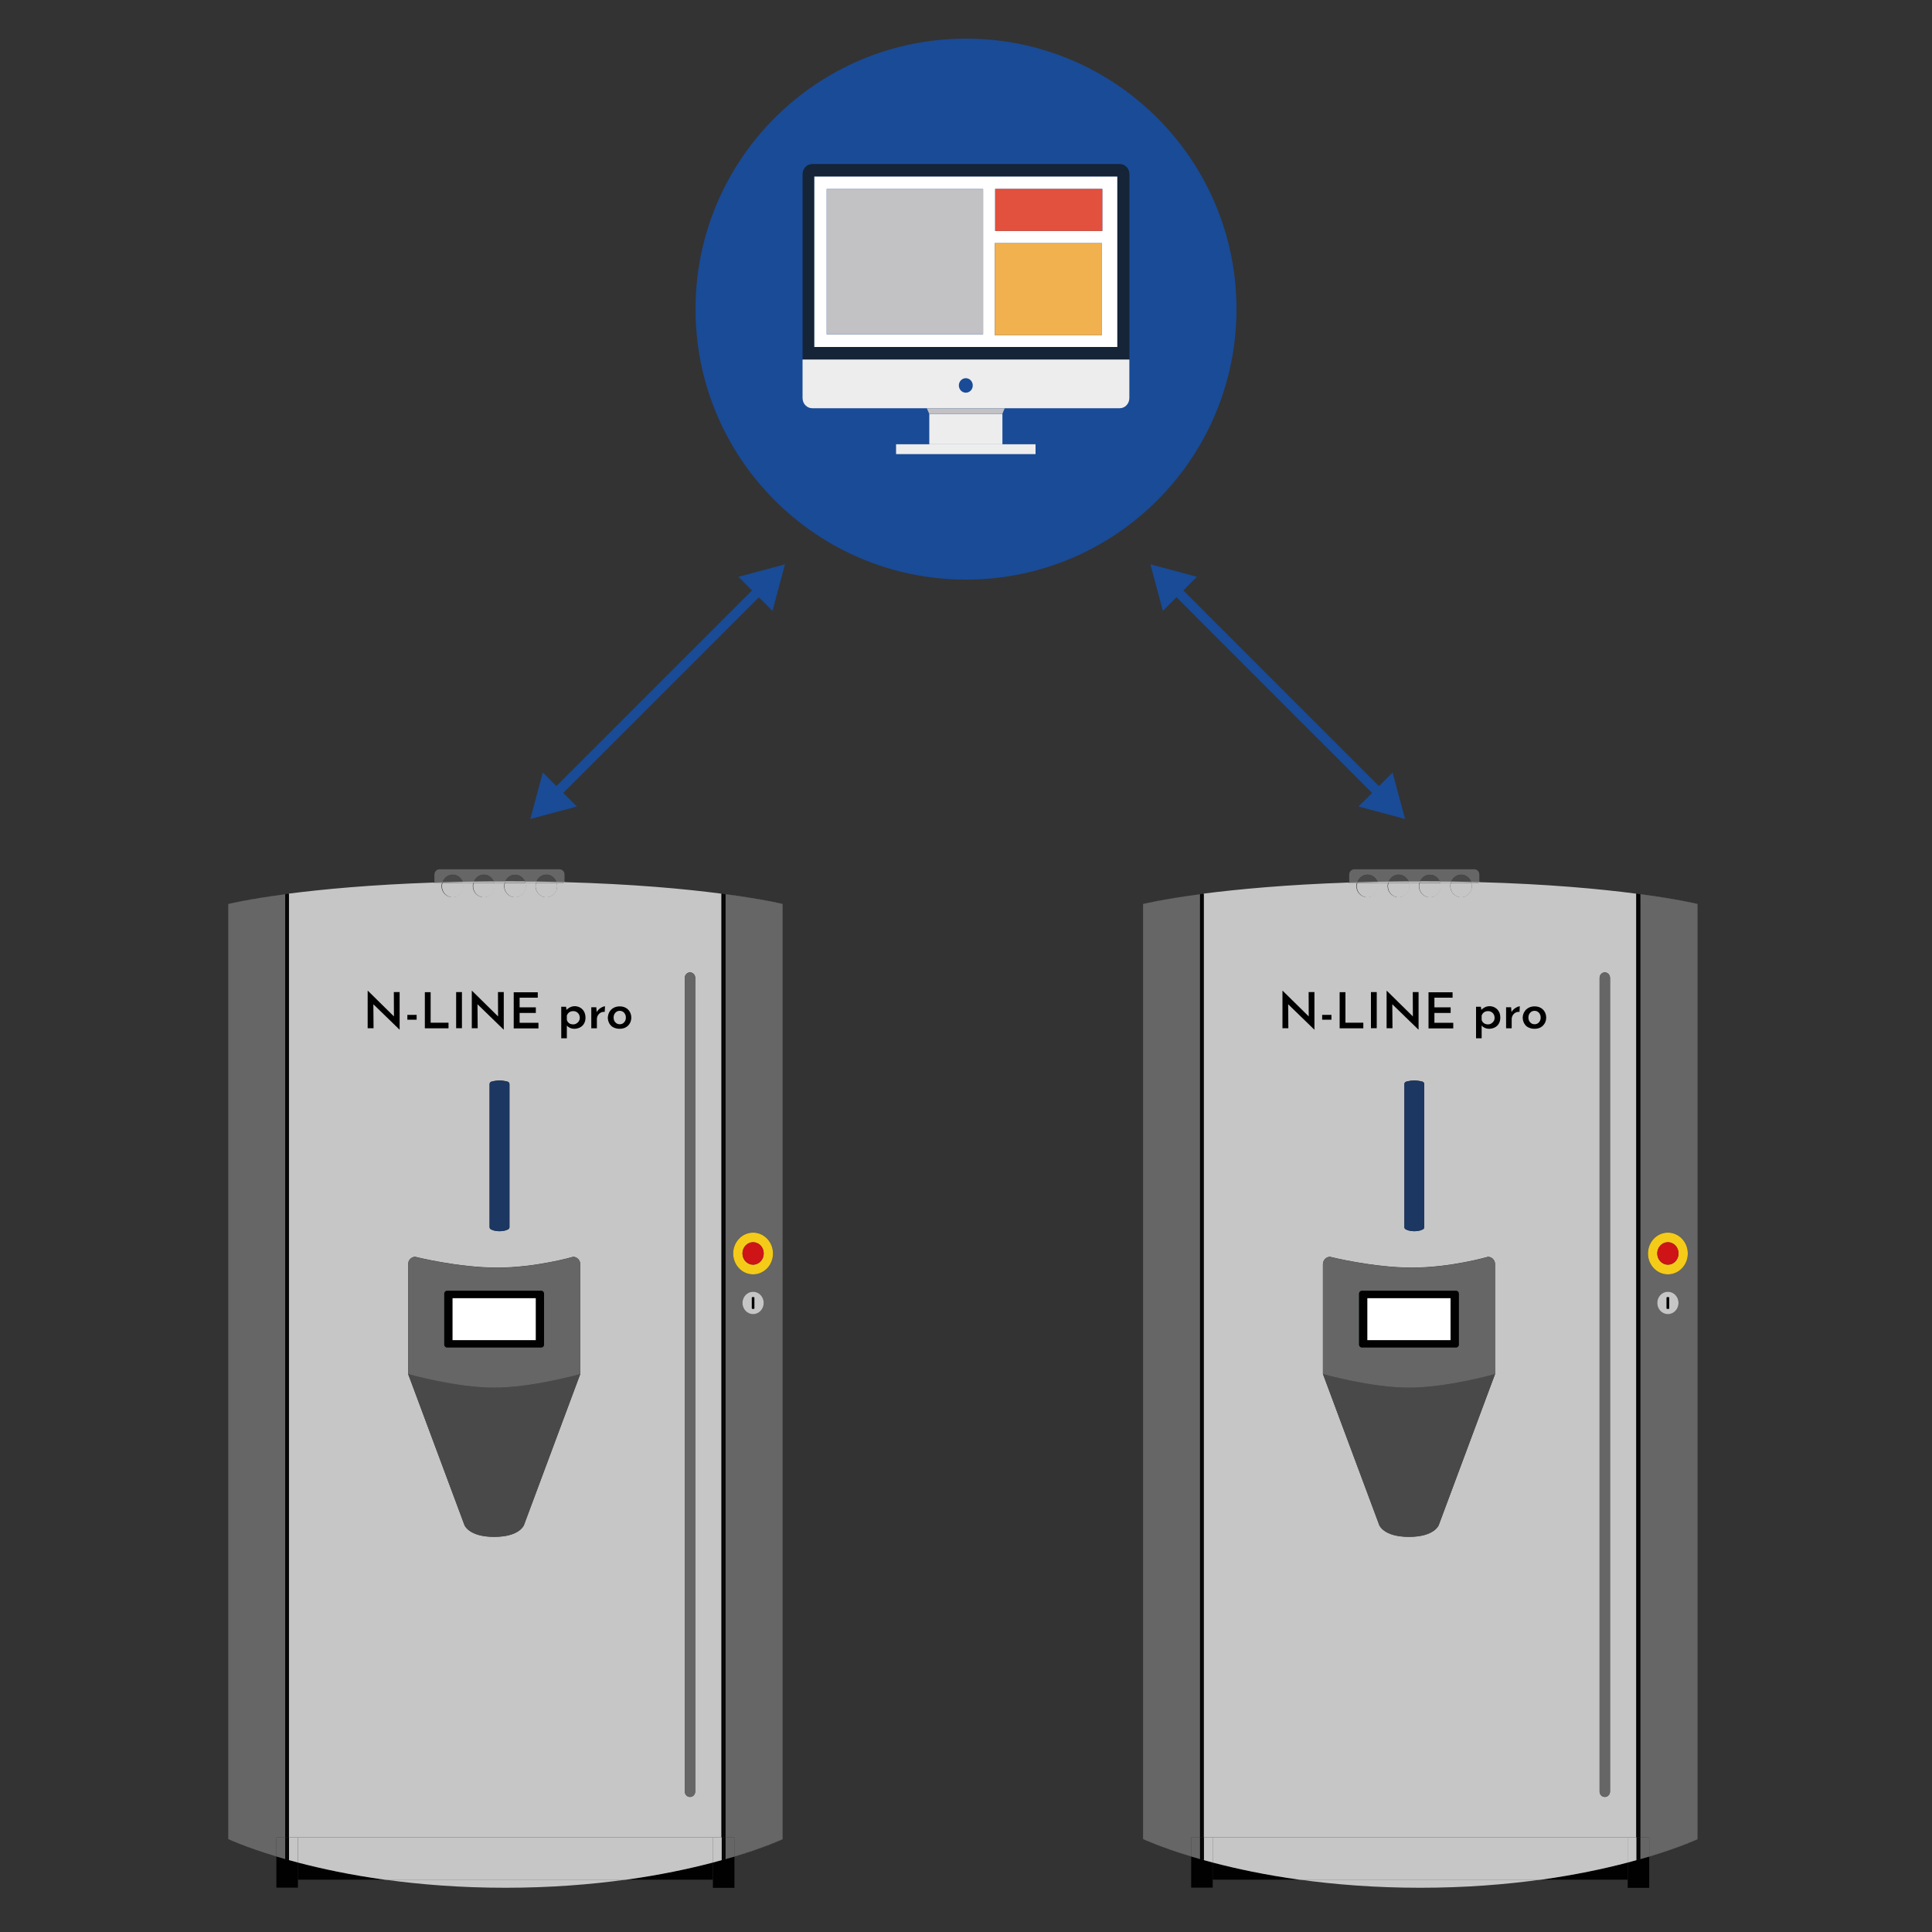 <?xml version="1.0" encoding="utf-8"?>
<!-- Generator: Adobe Illustrator 27.7.0, SVG Export Plug-In . SVG Version: 6.00 Build 0)  -->
<svg version="1.1" id="Ebene_1" xmlns="http://www.w3.org/2000/svg" xmlns:xlink="http://www.w3.org/1999/xlink" x="0px" y="0px"
	 viewBox="0 0 200 200" enable-background="new 0 0 200 200" xml:space="preserve">
<rect x="0" y="0" width="200" height="200" fill="#333333" stroke="none"/>
<g>
	<g>
		<path fill="#194B97" d="M100,60c15.46,0,28-12.54,28-28S115.46,4,100,4S72,16.54,72,32S84.54,60,100,60"/>
		<path fill="#152437" d="M115.67,35.92H84.3V18.28h31.36V35.92z M115.92,16.98H84.08c-0.55,0-1,0.47-1,1.05v19.18h33.84V18.03
			C116.92,17.45,116.47,16.98,115.92,16.98"/>
	</g>
	<path fill="#FFFFFF" d="M85.58,19.57h16.19V34.6H85.58V19.57z M102.98,25.17h11.09v9.53h-11.09V25.17z M103.02,19.56h11.09v4.35
		h-11.09V19.56z M84.3,35.92h31.36V18.28H84.3V35.92z"/>
	<g>
		<path fill="#EDEDED" d="M99.98,39.15c0.4,0,0.72,0.34,0.72,0.75c0,0.42-0.32,0.75-0.72,0.75c-0.4,0-0.72-0.34-0.72-0.75
			C99.26,39.49,99.58,39.15,99.98,39.15 M83.08,41.21c0,0.58,0.45,1.05,1,1.05h11.86h8.07h11.9c0.55,0,1-0.47,1-1.05v-3.99H83.08
			V41.21z"/>
	</g>
	<rect x="85.58" y="19.57" fill="#C2C1C4" width="16.19" height="15.03"/>
	<rect x="103.02" y="19.56" fill="#E1513D" width="11.09" height="4.35"/>
	<rect x="102.98" y="25.17" fill="#F2B14F" width="11.09" height="9.53"/>
	<rect x="92.76" y="45.99" fill="#EDEDED" width="14.44" height="1.02"/>
	<polygon fill="#EDEDED" points="96.2,45.99 103.77,45.99 103.77,42.85 103.76,42.85 96.2,42.85 	"/>
	<polygon fill="#C2C1C4" points="95.94,42.26 96.2,42.85 96.2,42.85 103.76,42.85 104.01,42.26 	"/>
</g>
<g>
	<path fill="#010102" d="M73.79,194.58v-1.78c-2.44,0.64-5.46,1.29-9.01,1.78H73.79z"/>
	<path fill="#010102" d="M30.84,194.58h9.01c-3.55-0.49-6.57-1.14-9.01-1.78V194.58z"/>
	<path fill="#010102" d="M75.04,192.47l-0.32,0.09v0c-0.3,0.08-0.6,0.17-0.92,0.25v1.78v0.84h2.23v-3.24
		C75.71,192.28,75.38,192.37,75.04,192.47"/>
	<path fill="#010102" d="M30.84,192.8c-0.32-0.08-0.62-0.17-0.92-0.25v0l-0.39-0.11v0c-0.32-0.09-0.63-0.18-0.92-0.27v3.24h2.23
		v-0.84V192.8z"/>
	<path fill="#656665" d="M44.97,90.54v0.82c0.28-0.01,0.56-0.02,0.85-0.03c0.15-0.46,0.56-0.79,1.04-0.79
		c0.47,0,0.87,0.31,1.03,0.74c0.39-0.01,0.77-0.02,1.17-0.02c0.17-0.42,0.57-0.72,1.03-0.72c0.45,0,0.84,0.29,1.02,0.7
		c0.4,0,0.79,0,1.2,0c0.17-0.41,0.56-0.69,1.01-0.69c0.46,0,0.85,0.29,1.02,0.7c0.4,0,0.79,0.01,1.19,0.01
		c0.17-0.42,0.57-0.72,1.03-0.72c0.47,0,0.87,0.31,1.03,0.75c0.29,0.01,0.57,0.02,0.85,0.02v-0.78c0-0.3-0.23-0.54-0.51-0.54H45.48
		C45.2,90,44.97,90.24,44.97,90.54"/>
	<path fill="#4A494A" d="M46.86,90.55c-0.49,0-0.89,0.33-1.04,0.79c0.67-0.02,1.37-0.04,2.07-0.05
		C47.73,90.85,47.33,90.55,46.86,90.55"/>
	<path fill="#4A494A" d="M56.55,90.55c-0.46,0-0.86,0.3-1.03,0.72c0.7,0.01,1.39,0.02,2.06,0.04
		C57.43,90.86,57.03,90.55,56.55,90.55"/>
	<path fill="#4A494A" d="M54.34,91.25c-0.17-0.41-0.56-0.7-1.02-0.7c-0.45,0-0.84,0.29-1.01,0.69h0.02
		C53.01,91.24,53.68,91.24,54.34,91.25"/>
	<path fill="#4A494A" d="M50.09,90.55c-0.46,0-0.86,0.3-1.03,0.72c0.67-0.01,1.35-0.02,2.04-0.02
		C50.93,90.83,50.55,90.55,50.09,90.55"/>
	<path fill="#C7C6C6" d="M75.1,92.57c3.94,0.53,5.9,1.01,5.9,1.01v96.8c0,0-1.74,0.82-4.98,1.8v0.01c3.25-0.98,4.99-1.8,4.99-1.8h0
		v-96.8c0,0-2.07-0.51-6.25-1.06L75.1,92.57L75.1,92.57z"/>
	<path fill="#C7C6C6" d="M23.63,190.38c0,0,1.73,0.82,4.98,1.8v0C25.37,191.2,23.63,190.38,23.63,190.38"/>
	<path fill="#C7C6C6" d="M39.85,194.58c3.62,0.5,7.79,0.84,12.47,0.84c4.67,0,8.84-0.34,12.47-0.84H39.85z"/>
	<path fill="#C7C6C6" d="M29.53,92.57c-3.95,0.53-5.9,1.01-5.9,1.01S25.59,93.09,29.53,92.57L29.53,92.57z"/>
	<path fill="#C7C6C6" d="M60.07,130.87v11.36l-5.83,15.64h0c0,0-0.44,1.22-3.08,1.22c-2.65,0-3.08-1.22-3.08-1.22l-5.83-15.64
		v-11.36c0-0.42,0.33-0.77,0.73-0.77c0,0,4.45,1.12,8.48,1.12s7.88-1.12,7.88-1.12C59.74,130.11,60.07,130.45,60.07,130.87
		 M70.89,101.23c0-0.32,0.24-0.57,0.54-0.57s0.54,0.26,0.54,0.57v84.22c0,0.32-0.24,0.57-0.54,0.57s-0.54-0.26-0.54-0.57V101.23z
		 M50.68,112.23c0-0.12,0.07-0.22,0.18-0.26c0.18-0.05,0.48-0.12,0.85-0.12c0.37,0,0.67,0.07,0.85,0.12
		c0.11,0.03,0.18,0.14,0.18,0.26v14.79v0c0,0.1-0.05,0.19-0.13,0.23c-0.15,0.09-0.44,0.2-0.9,0.2c-0.46,0-0.75-0.12-0.9-0.2
		c-0.08-0.04-0.13-0.13-0.13-0.23V112.23z M57.61,91.39c0.03,0.1,0.06,0.21,0.06,0.32c0,0.65-0.5,1.17-1.12,1.17
		c-0.62,0-1.12-0.52-1.12-1.17c0-0.11,0.03-0.22,0.06-0.32h-1.13c0.03,0.1,0.06,0.21,0.06,0.32c0,0.65-0.5,1.17-1.12,1.17
		s-1.12-0.52-1.12-1.17c0-0.11,0.03-0.22,0.06-0.32h-1.12c0.03,0.1,0.06,0.21,0.06,0.32c0,0.65-0.5,1.17-1.12,1.17
		c-0.62,0-1.12-0.52-1.12-1.17c0-0.11,0.03-0.22,0.06-0.32h-1.12c0.03,0.1,0.06,0.21,0.06,0.32c0,0.65-0.5,1.17-1.12,1.17
		c-0.62,0-1.12-0.52-1.12-1.17c0-0.11,0.03-0.22,0.06-0.32h-0.84v-0.03c-6.52,0.22-11.53,0.7-15.05,1.15v97.69h0.92h42.95h0.92
		V92.51c-3.74-0.49-9.15-1-16.27-1.19v0.07H57.61z"/>
	<path fill="#C7C6C6" d="M30.84,190.2v2.61c2.44,0.64,5.46,1.29,9.01,1.78h24.94c3.55-0.49,6.57-1.14,9.01-1.78v-2.61H30.84z"/>
	<path fill="#C7C6C6" d="M75.1,192.45L75.1,192.45l-0.06,0.02c0.34-0.1,0.67-0.19,0.99-0.29v-0.01
		C75.73,192.26,75.42,192.35,75.1,192.45"/>
	<path fill="#C7C6C6" d="M73.79,190.2v2.61c0.32-0.08,0.62-0.17,0.92-0.25v-2.36H73.79z"/>
	<path fill="#C7C6C6" d="M28.61,192.17L28.61,192.17c0.29,0.09,0.6,0.18,0.92,0.27v0C29.21,192.35,28.9,192.26,28.61,192.17"/>
	<path fill="#C7C6C6" d="M29.92,190.2v2.36c0.3,0.08,0.6,0.17,0.92,0.25v-2.61H29.92z"/>
	<path fill="#C7C6C6" d="M55.5,91.39c0.01-0.04,0.01-0.09,0.03-0.13c-0.39-0.01-0.79-0.01-1.18-0.01c0.02,0.05,0.02,0.1,0.03,0.15
		H55.5z"/>
	<path fill="#C7C6C6" d="M57.61,91.39h0.84v-0.07c-0.28-0.01-0.56-0.02-0.85-0.02C57.6,91.33,57.6,91.36,57.61,91.39"/>
	<path fill="#C7C6C6" d="M52.27,91.39c0.01-0.05,0.02-0.11,0.04-0.15c-0.41,0-0.8,0-1.2,0c0.02,0.05,0.02,0.1,0.04,0.15H52.27z"/>
	<path fill="#C7C6C6" d="M49.04,91.39c0.01-0.04,0.01-0.09,0.03-0.13c-0.4,0.01-0.78,0.01-1.17,0.02c0.01,0.03,0.01,0.07,0.02,0.11
		H49.04z"/>
	<path fill="#C7C6C6" d="M45.81,91.39c0.01-0.02,0.01-0.04,0.01-0.06c-0.29,0.01-0.57,0.02-0.85,0.03v0.03H45.81z"/>
	<path fill="#C7C6C6" d="M45.75,91.72c0,0.65,0.5,1.17,1.12,1.17c0.62,0,1.12-0.52,1.12-1.17c0-0.11-0.03-0.22-0.06-0.32h-2.11
		C45.78,91.5,45.75,91.6,45.75,91.72"/>
	<path fill="#C7C6C6" d="M47.92,91.39c-0.01-0.04-0.01-0.08-0.02-0.11c-0.71,0.01-1.4,0.03-2.07,0.05
		c-0.01,0.02-0.01,0.04-0.01,0.06H47.92z"/>
	<path fill="#C7C6C6" d="M55.44,91.72c0,0.65,0.5,1.17,1.12,1.17c0.62,0,1.12-0.52,1.12-1.17c0-0.11-0.03-0.22-0.06-0.32H55.5
		C55.47,91.5,55.44,91.6,55.44,91.72"/>
	<path fill="#C7C6C6" d="M57.61,91.39c-0.01-0.03-0.01-0.07-0.02-0.09c-0.67-0.02-1.36-0.03-2.06-0.04
		c-0.02,0.04-0.01,0.09-0.03,0.13H57.61z"/>
	<path fill="#C7C6C6" d="M52.21,91.72c0,0.65,0.5,1.17,1.12,1.17c0.62,0,1.12-0.52,1.12-1.17c0-0.11-0.03-0.22-0.06-0.32h-2.11
		C52.24,91.5,52.21,91.6,52.21,91.72"/>
	<path fill="#C7C6C6" d="M54.37,91.39c-0.01-0.05-0.01-0.1-0.03-0.15c-0.66-0.01-1.33-0.01-2.02-0.01h-0.02
		c-0.02,0.05-0.03,0.1-0.04,0.15H54.37z"/>
	<path fill="#C7C6C6" d="M48.98,91.72c0,0.65,0.5,1.17,1.12,1.17c0.62,0,1.12-0.52,1.12-1.17c0-0.11-0.03-0.22-0.06-0.32h-2.11
		C49.01,91.5,48.98,91.6,48.98,91.72"/>
	<path fill="#C7C6C6" d="M51.14,91.39c-0.01-0.05-0.02-0.1-0.04-0.15c-0.69,0-1.38,0.01-2.04,0.02c-0.02,0.04-0.01,0.09-0.03,0.13
		H51.14z"/>
	<path fill="#1B3762" d="M51.71,127.46c0.46,0,0.75-0.12,0.9-0.2c0.08-0.04,0.13-0.13,0.13-0.23v0v-14.79
		c0-0.12-0.07-0.22-0.18-0.26c-0.18-0.05-0.48-0.12-0.85-0.12s-0.67,0.07-0.85,0.12c-0.11,0.03-0.18,0.14-0.18,0.26v14.79
		c0,0.1,0.05,0.19,0.13,0.23C50.96,127.34,51.25,127.46,51.71,127.46"/>
	<path fill="#4A494A" d="M51.16,143.65c-3.96,0-8.91-1.41-8.91-1.41l5.83,15.64c0,0,0.44,1.22,3.08,1.22c2.65,0,3.08-1.22,3.08-1.22
		h0l5.83-15.64h0C60.07,142.24,55.12,143.65,51.16,143.65"/>
	<path fill="#656665" d="M56.32,133.92v5.27c0,0.17-0.13,0.3-0.29,0.3h-9.75c-0.16,0-0.29-0.14-0.29-0.3v-5.27
		c0-0.17,0.13-0.3,0.29-0.3h9.75C56.19,133.62,56.32,133.76,56.32,133.92 M42.98,130.11c-0.4,0-0.73,0.34-0.73,0.77v11.36h17.82h0
		v-11.36c0-0.42-0.33-0.77-0.73-0.77c0,0-3.85,1.13-7.88,1.13C47.43,131.23,42.98,130.11,42.98,130.11"/>
	<path fill="#656665" d="M60.07,142.24H42.24c0,0,4.95,1.41,8.91,1.41C55.12,143.65,60.07,142.24,60.07,142.24"/>
	<path fill="#010102" d="M46.85,134.39h8.61v4.34h-8.61V134.39z M45.99,133.92v5.27c0,0.17,0.13,0.3,0.29,0.3h9.75
		c0.16,0,0.29-0.13,0.29-0.3v-5.27c0-0.17-0.13-0.3-0.29-0.3h-9.75C46.12,133.62,45.99,133.76,45.99,133.92"/>
	<rect x="46.85" y="134.39" fill="#FFFFFF" width="8.61" height="4.34"/>
	<g>
		<path fill="#656665" d="M71.43,186.02c0.3,0,0.54-0.26,0.54-0.57v-84.22c0-0.32-0.24-0.57-0.54-0.57c-0.3,0-0.54,0.26-0.54,0.57
			v84.22C70.89,185.77,71.13,186.02,71.43,186.02"/>
		<path fill="#656665" d="M28.61,190.2h0.92V92.57c-3.94,0.53-5.9,1.01-5.9,1.01v96.8c0,0,1.74,0.82,4.98,1.8V190.2z"/>
		<path fill="#656665" d="M28.61,190.2v1.98c0.3,0.09,0.6,0.18,0.92,0.27v-2.25H28.61z"/>
		<path fill="#656665" d="M77.96,127.59c1.14,0,2.06,0.97,2.06,2.16c0,1.19-0.92,2.16-2.06,2.16c-1.14,0-2.06-0.97-2.06-2.16
			C75.9,128.56,76.82,127.59,77.96,127.59 M77.96,136.04c-0.61,0-1.1-0.52-1.1-1.16s0.49-1.16,1.1-1.16s1.1,0.52,1.1,1.16
			S78.57,136.04,77.96,136.04 M76.02,190.2v1.98c3.24-0.98,4.98-1.8,4.98-1.8v-96.8c0,0-1.96-0.49-5.9-1.01v97.63H76.02z"/>
		<path fill="#656665" d="M75.1,190.2v2.25c0.32-0.09,0.63-0.18,0.92-0.27v-1.98H75.1z"/>
		<path fill="#010102" d="M29.92,92.51l-0.39,0.05v0C29.66,92.55,29.79,92.53,29.92,92.51L29.92,92.51z"/>
		<path fill="#010102" d="M29.72,192.5c-0.01,0-0.01,0-0.02-0.01c-0.06-0.02-0.12-0.03-0.18-0.05v0l0.39,0.11v0
			C29.85,192.54,29.79,192.52,29.72,192.5z"/>
		<path fill="#010102" d="M29.72,92.54v97.66h0.19V92.51c-0.13,0.02-0.26,0.03-0.39,0.05v0C29.6,92.56,29.65,92.55,29.72,92.54"/>
		<path fill="#010102" d="M29.53,192.45L29.53,192.45c0.06,0.02,0.12,0.03,0.17,0.05C29.64,192.48,29.59,192.46,29.53,192.45"/>
		<path fill="#010102" d="M29.72,190.2v2.3c0.06,0.02,0.13,0.04,0.19,0.05v-2.36H29.72z"/>
		<path fill="#010102" d="M29.72,192.5L29.72,192.5c-0.01,0-0.01,0-0.02-0.01C29.71,192.5,29.72,192.5,29.72,192.5"/>
		<path fill="#010102" d="M29.53,92.57v97.63h0.19V92.54C29.66,92.55,29.6,92.56,29.53,92.57"/>
		<path fill="#010102" d="M29.53,192.45c0.06,0.02,0.11,0.03,0.17,0.05c0.01,0,0.01,0,0.02,0.01v-2.3h-0.19V192.45z"/>
		<path fill="#010102" d="M74.71,92.51L74.71,92.51c0.02,0,0.04,0.01,0.05,0.01L74.71,92.51z"/>
		<path fill="#010102" d="M74.71,192.56l0.32-0.09C74.93,192.5,74.82,192.53,74.71,192.56L74.71,192.56z"/>
		<path fill="#010102" d="M74.91,190.2V92.54c0.07,0.01,0.13,0.02,0.19,0.03v0l-0.33-0.05c-0.02,0-0.04,0-0.05-0.01v97.69H74.91z"/>
		<path fill="#010102" d="M75.1,192.45c-0.07,0.02-0.13,0.04-0.19,0.06v-2.3h-0.19v2.36c0.11-0.03,0.22-0.06,0.32-0.09L75.1,192.45
			L75.1,192.45z"/>
		<path fill="#010102" d="M75.1,92.57c-0.07-0.01-0.13-0.02-0.19-0.03v97.66h0.19V92.57z"/>
		<path fill="#010102" d="M75.1,192.45v-2.25h-0.19v2.3C74.98,192.48,75.03,192.46,75.1,192.45"/>
		<path fill="#F5CB19" d="M77.96,128.6c0.61,0,1.1,0.52,1.1,1.16s-0.49,1.16-1.1,1.16c-0.61,0-1.1-0.52-1.1-1.16
			S77.35,128.6,77.96,128.6 M77.96,131.92c1.14,0,2.06-0.97,2.06-2.16s-0.92-2.16-2.06-2.16c-1.14,0-2.06,0.97-2.06,2.16
			S76.82,131.92,77.96,131.92"/>
		<path fill="#CE1417" d="M77.96,130.91c0.61,0,1.1-0.52,1.1-1.16s-0.49-1.16-1.1-1.16c-0.61,0-1.1,0.52-1.1,1.16
			S77.35,130.91,77.96,130.91"/>
		<path fill="#C7C6C6" d="M78.09,135.44c0,0.02-0.02,0.04-0.04,0.04h-0.18c-0.02,0-0.04-0.02-0.04-0.04v-1.11
			c0-0.02,0.02-0.04,0.04-0.04h0.18c0.02,0,0.04,0.02,0.04,0.04V135.44z M77.96,133.72c-0.61,0-1.1,0.52-1.1,1.16
			c0,0.64,0.49,1.16,1.1,1.16c0.61,0,1.1-0.52,1.1-1.16C79.06,134.24,78.57,133.72,77.96,133.72"/>
		<path fill="#010102" d="M77.87,134.29c-0.02,0-0.04,0.02-0.04,0.04v1.11c0,0.02,0.02,0.04,0.04,0.04h0.18
			c0.02,0,0.04-0.02,0.04-0.04v-1.11c0-0.02-0.02-0.04-0.04-0.04H77.87z"/>
	</g>
	<g>
		<path d="M41.37,102.7v3.88h-0.02l-2.7-2.62l0.02,2.48h-0.61v-3.87h0.03l2.69,2.65l-0.01-2.52H41.37z"/>
		<path d="M43.13,105.06v0.5h-0.96v-0.5H43.13z"/>
		<path d="M44.58,102.7v3.17h1.85v0.58h-2.45v-3.74H44.58z"/>
		<path d="M47.82,102.7v3.74h-0.6v-3.74H47.82z"/>
		<path d="M52.15,102.7v3.88h-0.02l-2.7-2.62l0.02,2.48h-0.61v-3.87h0.03l2.69,2.65l-0.01-2.52H52.15z"/>
		<path d="M55.67,102.7v0.58h-1.88v1h1.68v0.58h-1.68v1.02h1.95v0.58h-2.56v-3.74H55.67z"/>
		<path d="M60.08,104.32c0.16,0.1,0.29,0.23,0.39,0.41c0.09,0.18,0.14,0.39,0.14,0.62c0,0.23-0.05,0.44-0.15,0.61
			s-0.24,0.31-0.42,0.4c-0.18,0.09-0.38,0.14-0.61,0.14c-0.14,0-0.28-0.03-0.42-0.09c-0.13-0.06-0.24-0.14-0.33-0.24v1.31H58.1
			v-3.26h0.5l0.05,0.32c0.11-0.12,0.24-0.21,0.39-0.28c0.15-0.07,0.31-0.1,0.49-0.1C59.73,104.17,59.91,104.22,60.08,104.32z
			 M59.66,105.96c0.11-0.06,0.19-0.14,0.26-0.24c0.06-0.1,0.1-0.22,0.1-0.35c0-0.2-0.06-0.37-0.19-0.5s-0.29-0.2-0.48-0.2
			c-0.17,0-0.31,0.04-0.42,0.12c-0.12,0.08-0.2,0.2-0.25,0.34v0.44c0.03,0.14,0.11,0.26,0.22,0.34c0.11,0.09,0.25,0.13,0.41,0.13
			C59.43,106.05,59.55,106.02,59.66,105.96z"/>
		<path d="M62.02,104.46c0.11-0.09,0.21-0.16,0.33-0.21c0.11-0.05,0.2-0.08,0.28-0.08l-0.03,0.58c-0.16-0.01-0.3,0.01-0.42,0.08
			c-0.12,0.07-0.22,0.17-0.29,0.29c-0.07,0.12-0.1,0.25-0.1,0.39v0.94h-0.58v-2.18h0.52l0.04,0.5
			C61.83,104.66,61.91,104.56,62.02,104.46z"/>
		<path d="M63.09,104.75c0.1-0.18,0.25-0.32,0.43-0.42c0.19-0.1,0.4-0.15,0.63-0.15c0.24,0,0.45,0.05,0.63,0.15
			c0.18,0.1,0.32,0.24,0.42,0.42c0.1,0.18,0.15,0.38,0.15,0.59c0,0.22-0.05,0.42-0.15,0.59c-0.1,0.18-0.24,0.32-0.42,0.42
			c-0.18,0.1-0.4,0.15-0.64,0.15c-0.23,0-0.44-0.05-0.63-0.14c-0.19-0.09-0.33-0.23-0.43-0.41c-0.1-0.18-0.16-0.38-0.16-0.62
			C62.94,105.12,62.99,104.92,63.09,104.75z M63.7,105.83c0.12,0.13,0.27,0.2,0.45,0.2c0.19,0,0.34-0.06,0.46-0.2
			c0.12-0.13,0.18-0.29,0.18-0.49c0-0.2-0.06-0.36-0.18-0.5c-0.12-0.13-0.27-0.2-0.46-0.2c-0.18,0-0.33,0.07-0.45,0.2
			c-0.12,0.13-0.18,0.3-0.18,0.49C63.52,105.54,63.58,105.7,63.7,105.83z"/>
	</g>
</g>
<g>
	<g>
		<line fill="none" stroke="#194B97" stroke-miterlimit="10" x1="78.72" y1="60.96" x2="57.43" y2="82.25"/>
		<g>
			<polygon fill="#194B97" points="76.44,59.71 81.26,58.42 79.97,63.24 			"/>
		</g>
		<g>
			<polygon fill="#194B97" points="56.19,79.97 54.9,84.78 59.71,83.49 			"/>
		</g>
	</g>
</g>
<g>
	<path fill="#010102" d="M168.49,194.58v-1.78c-2.44,0.64-5.46,1.29-9.01,1.78H168.49z"/>
	<path fill="#010102" d="M125.54,194.58h9.01c-3.55-0.49-6.57-1.14-9.01-1.78V194.58z"/>
	<path fill="#010102" d="M169.74,192.47l-0.32,0.09v0c-0.3,0.08-0.6,0.17-0.92,0.25v1.78v0.84h2.23v-3.24
		C170.41,192.28,170.08,192.37,169.74,192.47"/>
	<path fill="#010102" d="M125.54,192.8c-0.32-0.08-0.62-0.17-0.92-0.25v0l-0.39-0.11v0c-0.32-0.09-0.63-0.18-0.92-0.27v3.24h2.23
		v-0.84V192.8z"/>
	<path fill="#656665" d="M139.67,90.54v0.82c0.28-0.01,0.56-0.02,0.85-0.03c0.15-0.46,0.56-0.79,1.04-0.79
		c0.47,0,0.87,0.31,1.03,0.74c0.39-0.01,0.77-0.02,1.17-0.02c0.17-0.42,0.57-0.72,1.03-0.72c0.45,0,0.84,0.29,1.02,0.7
		c0.4,0,0.79,0,1.2,0c0.17-0.41,0.56-0.69,1.01-0.69c0.46,0,0.85,0.29,1.02,0.7c0.4,0,0.79,0.01,1.19,0.01
		c0.17-0.42,0.57-0.72,1.03-0.72c0.47,0,0.87,0.31,1.03,0.75c0.29,0.01,0.57,0.02,0.85,0.02v-0.78c0-0.3-0.23-0.54-0.51-0.54h-12.45
		C139.9,90,139.67,90.24,139.67,90.54"/>
	<path fill="#4A494A" d="M141.56,90.55c-0.49,0-0.89,0.33-1.04,0.79c0.67-0.02,1.37-0.04,2.07-0.05
		C142.43,90.85,142.03,90.55,141.56,90.55"/>
	<path fill="#4A494A" d="M151.26,90.55c-0.46,0-0.86,0.3-1.03,0.72c0.7,0.01,1.39,0.02,2.06,0.04
		C152.13,90.86,151.73,90.55,151.26,90.55"/>
	<path fill="#4A494A" d="M149.04,91.25c-0.17-0.41-0.56-0.7-1.02-0.7c-0.45,0-0.84,0.29-1.01,0.69h0.02
		C147.71,91.24,148.38,91.24,149.04,91.25"/>
	<path fill="#4A494A" d="M144.79,90.55c-0.46,0-0.86,0.3-1.03,0.72c0.67-0.01,1.35-0.02,2.04-0.02
		C145.64,90.83,145.25,90.55,144.79,90.55"/>
	<path fill="#C7C6C6" d="M169.8,92.57c3.94,0.53,5.9,1.01,5.9,1.01v96.8c0,0-1.74,0.82-4.98,1.8v0.01c3.25-0.98,4.99-1.8,4.99-1.8h0
		v-96.8c0,0-2.07-0.51-6.25-1.06L169.8,92.57L169.8,92.57z"/>
	<path fill="#C7C6C6" d="M118.33,190.38c0,0,1.73,0.82,4.98,1.8v0C120.07,191.2,118.33,190.38,118.33,190.38"/>
	<path fill="#C7C6C6" d="M134.55,194.58c3.62,0.5,7.79,0.84,12.47,0.84c4.67,0,8.84-0.34,12.47-0.84H134.55z"/>
	<path fill="#C7C6C6" d="M124.23,92.57c-3.95,0.53-5.9,1.01-5.9,1.01S120.29,93.09,124.23,92.57L124.23,92.57z"/>
	<path fill="#C7C6C6" d="M154.77,130.87v11.36l-5.83,15.64h0c0,0-0.44,1.22-3.08,1.22c-2.65,0-3.08-1.22-3.08-1.22l-5.83-15.64
		v-11.36c0-0.42,0.33-0.77,0.73-0.77c0,0,4.45,1.12,8.48,1.12s7.88-1.12,7.88-1.12C154.45,130.11,154.77,130.45,154.77,130.87
		 M165.59,101.23c0-0.32,0.24-0.57,0.54-0.57c0.3,0,0.54,0.26,0.54,0.57v84.22c0,0.32-0.24,0.57-0.54,0.57
		c-0.3,0-0.54-0.26-0.54-0.57V101.23z M145.38,112.23c0-0.12,0.07-0.22,0.18-0.26c0.18-0.05,0.48-0.12,0.85-0.12
		c0.37,0,0.67,0.07,0.85,0.12c0.11,0.03,0.18,0.14,0.18,0.26v14.79v0c0,0.1-0.05,0.19-0.13,0.23c-0.15,0.09-0.44,0.2-0.9,0.2
		c-0.46,0-0.75-0.12-0.9-0.2c-0.08-0.04-0.13-0.13-0.13-0.23V112.23z M152.31,91.39c0.03,0.1,0.06,0.21,0.06,0.32
		c0,0.65-0.5,1.17-1.12,1.17c-0.62,0-1.12-0.52-1.12-1.17c0-0.11,0.03-0.22,0.06-0.32h-1.13c0.03,0.1,0.06,0.21,0.06,0.32
		c0,0.65-0.5,1.17-1.12,1.17s-1.12-0.52-1.12-1.17c0-0.11,0.03-0.22,0.06-0.32h-1.12c0.03,0.1,0.06,0.21,0.06,0.32
		c0,0.65-0.5,1.17-1.12,1.17c-0.62,0-1.12-0.52-1.12-1.17c0-0.11,0.03-0.22,0.06-0.32h-1.12c0.03,0.1,0.06,0.21,0.06,0.32
		c0,0.65-0.5,1.17-1.12,1.17s-1.12-0.52-1.12-1.17c0-0.11,0.03-0.22,0.06-0.32h-0.84v-0.03c-6.52,0.22-11.53,0.7-15.05,1.15v97.69
		h0.92h42.95h0.92V92.51c-3.74-0.49-9.15-1-16.27-1.19v0.07H152.31z"/>
	<path fill="#C7C6C6" d="M125.54,190.2v2.61c2.44,0.64,5.46,1.29,9.01,1.78h24.94c3.55-0.49,6.57-1.14,9.01-1.78v-2.61H125.54z"/>
	<path fill="#C7C6C6" d="M169.8,192.45L169.8,192.45l-0.06,0.02c0.34-0.1,0.67-0.19,0.99-0.29v-0.01
		C170.43,192.26,170.12,192.35,169.8,192.45"/>
	<path fill="#C7C6C6" d="M168.49,190.2v2.61c0.32-0.08,0.62-0.17,0.92-0.25v-2.36H168.49z"/>
	<path fill="#C7C6C6" d="M123.31,192.17L123.31,192.17c0.29,0.09,0.6,0.18,0.92,0.27v0C123.91,192.35,123.61,192.26,123.31,192.17"
		/>
	<path fill="#C7C6C6" d="M124.62,190.2v2.36c0.3,0.08,0.6,0.17,0.92,0.25v-2.61H124.62z"/>
	<path fill="#C7C6C6" d="M150.2,91.39c0.01-0.04,0.01-0.09,0.03-0.13c-0.39-0.01-0.79-0.01-1.18-0.01c0.02,0.05,0.02,0.1,0.03,0.15
		H150.2z"/>
	<path fill="#C7C6C6" d="M152.31,91.39h0.84v-0.07c-0.28-0.01-0.56-0.02-0.85-0.02C152.3,91.33,152.3,91.36,152.31,91.39"/>
	<path fill="#C7C6C6" d="M146.97,91.39c0.01-0.05,0.02-0.11,0.04-0.15c-0.41,0-0.8,0-1.2,0c0.02,0.05,0.02,0.1,0.04,0.15H146.97z"/>
	<path fill="#C7C6C6" d="M143.74,91.39c0.01-0.04,0.01-0.09,0.03-0.13c-0.4,0.01-0.78,0.01-1.17,0.02c0.01,0.03,0.01,0.07,0.02,0.11
		H143.74z"/>
	<path fill="#C7C6C6" d="M140.51,91.39c0.01-0.02,0.01-0.04,0.01-0.06c-0.29,0.01-0.57,0.02-0.85,0.03v0.03H140.51z"/>
	<path fill="#C7C6C6" d="M140.45,91.72c0,0.65,0.5,1.17,1.12,1.17c0.62,0,1.12-0.52,1.12-1.17c0-0.11-0.03-0.22-0.06-0.32h-2.11
		C140.48,91.5,140.45,91.6,140.45,91.72"/>
	<path fill="#C7C6C6" d="M142.62,91.39c-0.01-0.04-0.01-0.08-0.02-0.11c-0.71,0.01-1.4,0.03-2.07,0.05
		c-0.01,0.02-0.01,0.04-0.01,0.06H142.62z"/>
	<path fill="#C7C6C6" d="M150.14,91.72c0,0.65,0.5,1.17,1.12,1.17c0.62,0,1.12-0.52,1.12-1.17c0-0.11-0.03-0.22-0.06-0.32h-2.11
		C150.17,91.5,150.14,91.6,150.14,91.72"/>
	<path fill="#C7C6C6" d="M152.31,91.39c-0.01-0.03-0.01-0.07-0.02-0.09c-0.67-0.02-1.36-0.03-2.06-0.04
		c-0.02,0.04-0.01,0.09-0.03,0.13H152.31z"/>
	<path fill="#C7C6C6" d="M146.91,91.72c0,0.65,0.5,1.17,1.12,1.17c0.62,0,1.12-0.52,1.12-1.17c0-0.11-0.03-0.22-0.06-0.32h-2.11
		C146.94,91.5,146.91,91.6,146.91,91.72"/>
	<path fill="#C7C6C6" d="M149.08,91.39c-0.01-0.05-0.01-0.1-0.03-0.15c-0.66-0.01-1.33-0.01-2.02-0.01h-0.02
		c-0.02,0.05-0.03,0.1-0.04,0.15H149.08z"/>
	<path fill="#C7C6C6" d="M143.68,91.72c0,0.65,0.5,1.17,1.12,1.17c0.62,0,1.12-0.52,1.12-1.17c0-0.11-0.03-0.22-0.06-0.32h-2.11
		C143.71,91.5,143.68,91.6,143.68,91.72"/>
	<path fill="#C7C6C6" d="M145.85,91.39c-0.01-0.05-0.02-0.1-0.04-0.15c-0.69,0-1.38,0.01-2.04,0.02c-0.02,0.04-0.01,0.09-0.03,0.13
		H145.85z"/>
	<path fill="#1B3762" d="M146.41,127.46c0.46,0,0.75-0.12,0.9-0.2c0.08-0.04,0.13-0.13,0.13-0.23v0v-14.79
		c0-0.12-0.07-0.22-0.18-0.26c-0.18-0.05-0.48-0.12-0.85-0.12c-0.37,0-0.67,0.07-0.85,0.12c-0.11,0.03-0.18,0.14-0.18,0.26v14.79
		c0,0.1,0.05,0.19,0.13,0.23C145.66,127.34,145.95,127.46,146.41,127.46"/>
	<path fill="#4A494A" d="M145.86,143.65c-3.96,0-8.91-1.41-8.91-1.41l5.83,15.64c0,0,0.44,1.22,3.08,1.22
		c2.65,0,3.08-1.22,3.08-1.22h0l5.83-15.64h0C154.77,142.24,149.82,143.65,145.86,143.65"/>
	<path fill="#656665" d="M151.02,133.92v5.27c0,0.17-0.13,0.3-0.29,0.3h-9.75c-0.16,0-0.29-0.14-0.29-0.3v-5.27
		c0-0.17,0.13-0.3,0.29-0.3h9.75C150.89,133.62,151.02,133.76,151.02,133.92 M137.68,130.11c-0.4,0-0.73,0.34-0.73,0.77v11.36h17.82
		h0v-11.36c0-0.42-0.33-0.77-0.73-0.77c0,0-3.85,1.13-7.88,1.13C142.13,131.23,137.68,130.11,137.68,130.11"/>
	<path fill="#656665" d="M154.77,142.24h-17.82c0,0,4.95,1.41,8.91,1.41C149.82,143.65,154.77,142.24,154.77,142.24"/>
	<path fill="#010102" d="M141.55,134.39h8.61v4.34h-8.61V134.39z M140.69,133.92v5.27c0,0.17,0.13,0.3,0.29,0.3h9.75
		c0.16,0,0.29-0.13,0.29-0.3v-5.27c0-0.17-0.13-0.3-0.29-0.3h-9.75C140.82,133.62,140.69,133.76,140.69,133.92"/>
	<rect x="141.55" y="134.39" fill="#FFFFFF" width="8.61" height="4.34"/>
	<g>
		<path fill="#656665" d="M166.13,186.02c0.3,0,0.54-0.26,0.54-0.57v-84.22c0-0.32-0.24-0.57-0.54-0.57s-0.54,0.26-0.54,0.57v84.22
			C165.59,185.77,165.83,186.02,166.13,186.02"/>
		<path fill="#656665" d="M123.31,190.2h0.92V92.57c-3.94,0.53-5.9,1.01-5.9,1.01v96.8c0,0,1.74,0.82,4.98,1.8V190.2z"/>
		<path fill="#656665" d="M123.31,190.2v1.98c0.3,0.09,0.6,0.18,0.92,0.27v-2.25H123.31z"/>
		<path fill="#656665" d="M172.66,127.59c1.14,0,2.06,0.97,2.06,2.16c0,1.19-0.92,2.16-2.06,2.16s-2.06-0.97-2.06-2.16
			C170.6,128.56,171.52,127.59,172.66,127.59 M172.66,136.04c-0.61,0-1.1-0.52-1.1-1.16s0.49-1.16,1.1-1.16
			c0.61,0,1.1,0.52,1.1,1.16S173.27,136.04,172.66,136.04 M170.73,190.2v1.98c3.24-0.98,4.98-1.8,4.98-1.8v-96.8
			c0,0-1.96-0.49-5.9-1.01v97.63H170.73z"/>
		<path fill="#656665" d="M169.8,190.2v2.25c0.32-0.09,0.63-0.18,0.92-0.27v-1.98H169.8z"/>
		<path fill="#010102" d="M124.62,92.51l-0.39,0.05v0C124.36,92.55,124.49,92.53,124.62,92.51L124.62,92.51z"/>
		<path fill="#010102" d="M124.43,192.5c-0.01,0-0.01,0-0.02-0.01c-0.06-0.02-0.12-0.03-0.18-0.05v0l0.39,0.11v0
			C124.56,192.54,124.49,192.52,124.43,192.5z"/>
		<path fill="#010102" d="M124.43,92.54v97.66h0.19V92.51c-0.13,0.02-0.26,0.03-0.39,0.05v0C124.3,92.56,124.36,92.55,124.43,92.54"
			/>
		<path fill="#010102" d="M124.23,192.45L124.23,192.45c0.06,0.02,0.12,0.03,0.17,0.05C124.35,192.48,124.29,192.46,124.23,192.45"
			/>
		<path fill="#010102" d="M124.43,190.2v2.3c0.06,0.02,0.13,0.04,0.19,0.05v-2.36H124.43z"/>
		<path fill="#010102" d="M124.43,192.5L124.43,192.5c-0.01,0-0.01,0-0.02-0.01C124.41,192.5,124.42,192.5,124.43,192.5"/>
		<path fill="#010102" d="M124.23,92.57v97.63h0.19V92.54C124.36,92.55,124.3,92.56,124.23,92.57"/>
		<path fill="#010102" d="M124.23,192.45c0.06,0.02,0.11,0.03,0.17,0.05c0.01,0,0.01,0,0.02,0.01v-2.3h-0.19V192.45z"/>
		<path fill="#010102" d="M169.42,92.51L169.42,92.51c0.02,0,0.04,0.01,0.05,0.01L169.42,92.51z"/>
		<path fill="#010102" d="M169.42,192.56l0.32-0.09C169.63,192.5,169.52,192.53,169.42,192.56L169.42,192.56z"/>
		<path fill="#010102" d="M169.61,190.2V92.54c0.07,0.01,0.13,0.02,0.19,0.03v0l-0.33-0.05c-0.02,0-0.04,0-0.05-0.01v97.69H169.61z"
			/>
		<path fill="#010102" d="M169.8,192.45c-0.07,0.02-0.13,0.04-0.19,0.06v-2.3h-0.19v2.36c0.11-0.03,0.22-0.06,0.32-0.09
			L169.8,192.45L169.8,192.45z"/>
		<path fill="#010102" d="M169.8,92.57c-0.07-0.01-0.13-0.02-0.19-0.03v97.66h0.19V92.57z"/>
		<path fill="#010102" d="M169.8,192.45v-2.25h-0.19v2.3C169.68,192.48,169.74,192.46,169.8,192.45"/>
		<path fill="#F5CB19" d="M172.66,128.6c0.61,0,1.1,0.52,1.1,1.16s-0.49,1.16-1.1,1.16s-1.1-0.52-1.1-1.16
			S172.05,128.6,172.66,128.6 M172.66,131.92c1.14,0,2.06-0.97,2.06-2.16s-0.92-2.16-2.06-2.16s-2.06,0.97-2.06,2.16
			S171.52,131.92,172.66,131.92"/>
		<path fill="#CE1417" d="M172.66,130.91c0.61,0,1.1-0.52,1.1-1.16s-0.49-1.16-1.1-1.16s-1.1,0.52-1.1,1.16
			S172.05,130.91,172.66,130.91"/>
		<path fill="#C7C6C6" d="M172.79,135.44c0,0.02-0.02,0.04-0.04,0.04h-0.18c-0.02,0-0.04-0.02-0.04-0.04v-1.11
			c0-0.02,0.02-0.04,0.04-0.04h0.18c0.02,0,0.04,0.02,0.04,0.04V135.44z M172.66,133.72c-0.61,0-1.1,0.52-1.1,1.16
			c0,0.64,0.49,1.16,1.1,1.16s1.1-0.52,1.1-1.16C173.76,134.24,173.27,133.72,172.66,133.72"/>
		<path fill="#010102" d="M172.57,134.29c-0.02,0-0.04,0.02-0.04,0.04v1.11c0,0.02,0.02,0.04,0.04,0.04h0.18
			c0.02,0,0.04-0.02,0.04-0.04v-1.11c0-0.02-0.02-0.04-0.04-0.04H172.57z"/>
	</g>
	<g>
		<path d="M136.07,102.7v3.88h-0.02l-2.7-2.62l0.02,2.48h-0.61v-3.87h0.03l2.69,2.65l-0.01-2.52H136.07z"/>
		<path d="M137.83,105.06v0.5h-0.96v-0.5H137.83z"/>
		<path d="M139.28,102.7v3.17h1.85v0.58h-2.45v-3.74H139.28z"/>
		<path d="M142.52,102.7v3.74h-0.6v-3.74H142.52z"/>
		<path d="M146.85,102.7v3.88h-0.02l-2.7-2.62l0.02,2.48h-0.61v-3.87h0.03l2.69,2.65l-0.01-2.52H146.85z"/>
		<path d="M150.37,102.7v0.58h-1.88v1h1.68v0.58h-1.68v1.02h1.95v0.58h-2.56v-3.74H150.37z"/>
		<path d="M154.78,104.32c0.17,0.1,0.29,0.23,0.39,0.41s0.14,0.39,0.14,0.62c0,0.23-0.05,0.44-0.15,0.61s-0.24,0.31-0.42,0.4
			s-0.38,0.14-0.61,0.14c-0.14,0-0.28-0.03-0.42-0.09c-0.13-0.06-0.24-0.14-0.33-0.24v1.31h-0.58v-3.26h0.5l0.05,0.32
			c0.11-0.12,0.24-0.21,0.39-0.28c0.15-0.07,0.31-0.1,0.49-0.1C154.43,104.17,154.62,104.22,154.78,104.32z M154.36,105.96
			c0.11-0.06,0.19-0.14,0.26-0.24s0.1-0.22,0.1-0.35c0-0.2-0.06-0.37-0.19-0.5c-0.13-0.13-0.29-0.2-0.48-0.2
			c-0.17,0-0.31,0.04-0.42,0.12c-0.12,0.08-0.2,0.2-0.25,0.34v0.44c0.03,0.14,0.11,0.26,0.22,0.34c0.12,0.09,0.25,0.13,0.41,0.13
			C154.13,106.05,154.25,106.02,154.36,105.96z"/>
		<path d="M156.72,104.46c0.11-0.09,0.22-0.16,0.33-0.21c0.11-0.05,0.21-0.08,0.28-0.08l-0.03,0.58c-0.16-0.01-0.3,0.01-0.42,0.08
			c-0.12,0.07-0.22,0.17-0.29,0.29c-0.07,0.12-0.1,0.25-0.1,0.39v0.94h-0.58v-2.18h0.52l0.04,0.5
			C156.53,104.66,156.61,104.56,156.72,104.46z"/>
		<path d="M157.8,104.75c0.1-0.18,0.25-0.32,0.43-0.42c0.18-0.1,0.4-0.15,0.63-0.15c0.24,0,0.45,0.05,0.63,0.15
			c0.18,0.1,0.32,0.24,0.42,0.42s0.15,0.38,0.15,0.59c0,0.22-0.05,0.42-0.15,0.59s-0.24,0.32-0.42,0.42s-0.4,0.15-0.64,0.15
			c-0.23,0-0.44-0.05-0.63-0.14c-0.19-0.09-0.33-0.23-0.43-0.41s-0.16-0.38-0.16-0.62C157.64,105.12,157.69,104.92,157.8,104.75z
			 M158.4,105.83c0.12,0.13,0.27,0.2,0.45,0.2c0.18,0,0.34-0.06,0.46-0.2c0.12-0.13,0.18-0.29,0.18-0.49c0-0.2-0.06-0.36-0.18-0.5
			c-0.12-0.13-0.27-0.2-0.46-0.2c-0.18,0-0.33,0.07-0.45,0.2c-0.12,0.13-0.18,0.3-0.18,0.49
			C158.22,105.54,158.28,105.7,158.4,105.83z"/>
	</g>
</g>
<g>
	<g>
		<line fill="none" stroke="#194B97" stroke-miterlimit="10" x1="142.91" y1="82.25" x2="121.63" y2="60.96"/>
		<g>
			<polygon fill="#194B97" points="144.16,79.97 145.45,84.78 140.63,83.49 			"/>
		</g>
		<g>
			<polygon fill="#194B97" points="123.91,59.71 119.09,58.42 120.38,63.24 			"/>
		</g>
	</g>
</g>
</svg>

